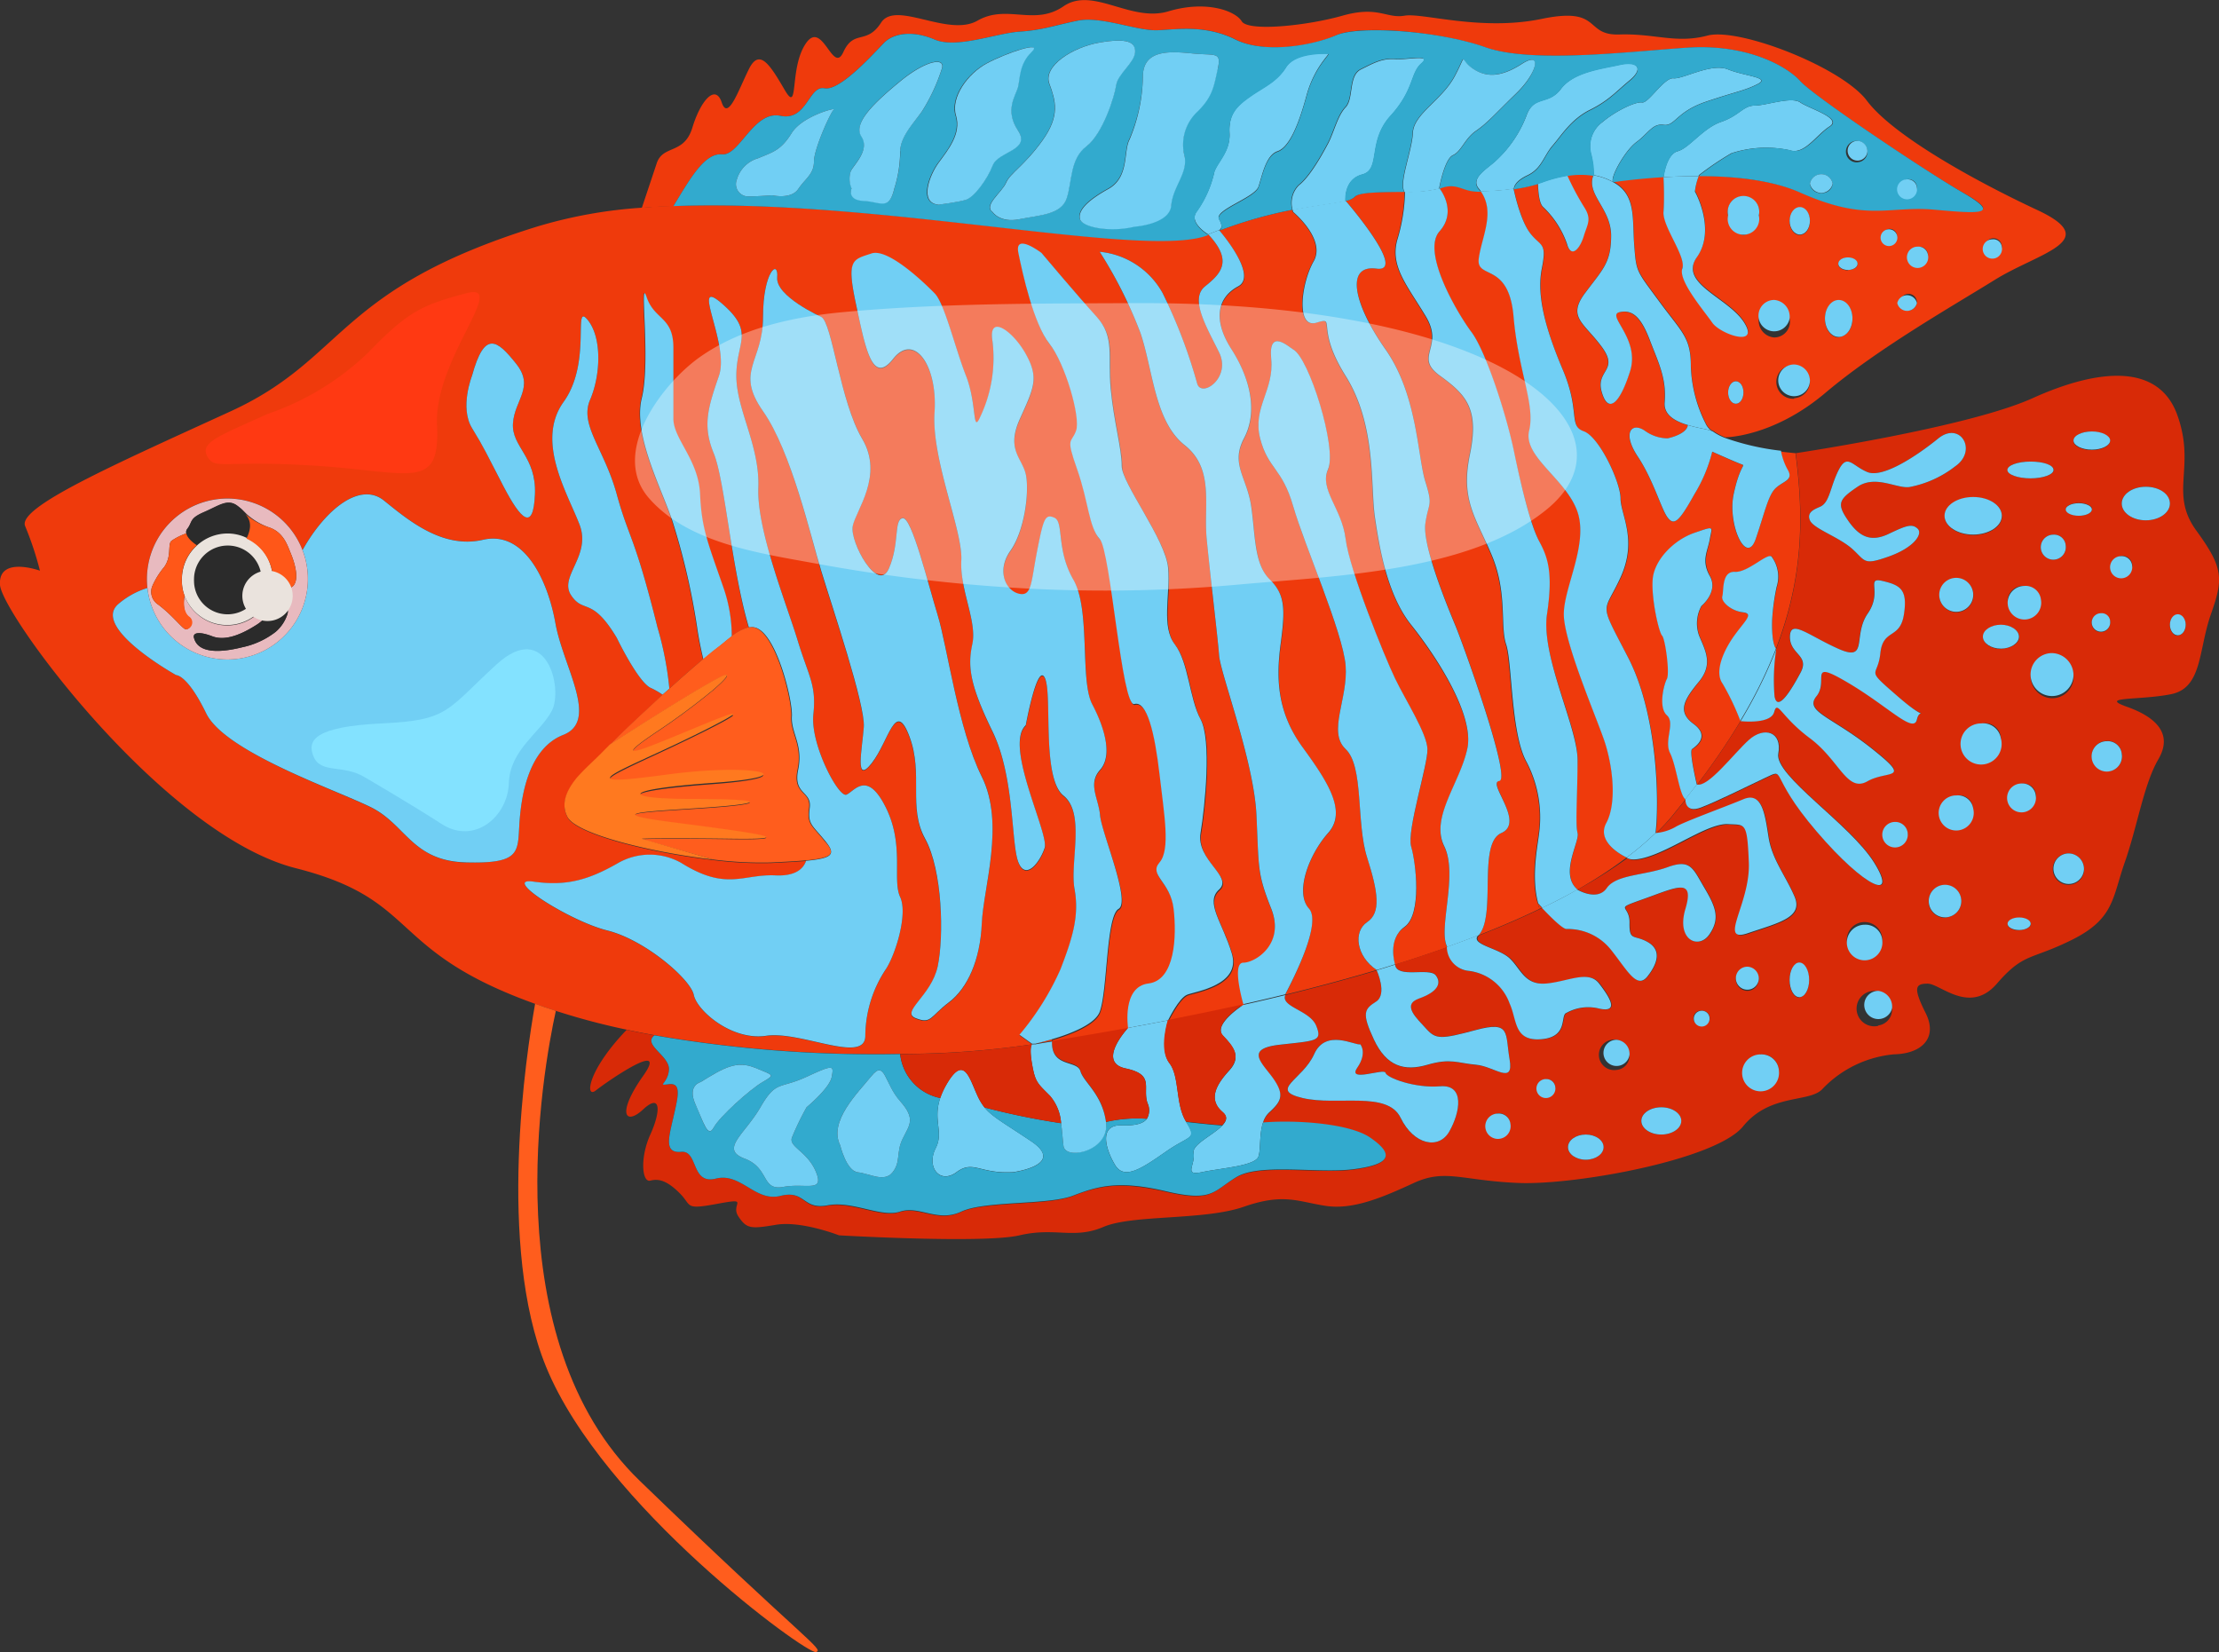 <svg xmlns="http://www.w3.org/2000/svg" viewBox="0 0 264.44 196.86"><rect x="0" y="0" width="264.44" height="196.86" fill="#333333" stroke="none"/><title>Asset 10</title><g id="Layer_2" data-name="Layer 2"><g id="Ñëîé_2" data-name="Ñëîé 2"><path d="M151.49,108.3c-1.69-4.23-1.46-4.79-1.76-11.17s-4.29-16.84-4.45-19-1.1-9.88-1.48-13.9.94-8.33-2.62-11.15-3.75-8.81-5.25-13.31A52.67,52.67,0,0,0,131.05,30a9.63,9.63,0,0,1,7.5,4.92,61.6,61.6,0,0,1,4.13,10.82c.56,1.69,4.07-.75,2.6-3.75s-3.54-6.37-1.67-7.87,3.38-3,.38-6.19c-7.24,3-39.08-4.32-63.74-3.39-1.28,0-2.53.11-3.77.21A55.94,55.94,0,0,0,64,27C40,34.45,41.25,42.7,27.51,49S2,60.45,3,62.7A38.35,38.35,0,0,1,4.76,68S-.24,66.2,0,69.7s19.5,29.74,35.24,33.75c14.91,3.77,10.78,9.8,28.52,16.16.77.28,1.6.56,2.47.84l.76.24c2.49.78,5.06,1.45,7.68,2,1.1.24,2.21.46,3.32.66a154.9,154.9,0,0,0,29.27,2.23A108,108,0,0,0,123,124.44l-1.5-1.07a32.4,32.4,0,0,0,4.88-7.79c1.5-3.87,2.25-6.45,1.68-9.59s1.32-9-1.31-11.11-1.31-12-2.21-14-2.29,5.61-2.29,5.61c-2.62,2.43,2.81,12.93,2.25,14.62s-2.25,3.93-3.13,1.7-.43-10.14-3.08-15.58-3-7.68-2.41-10.4-1.5-6.47-1.31-10-3.57-12-3.19-17.62-2.44-9.56-4.94-6.38-3.31-1.31-4.44-6.61-.37-5.2,1.87-5.95,7.51,4.74,7.51,4.74c1.18,1.14,2.44,6.51,3.75,9.84s.75,7,1.68,4.92a16.37,16.37,0,0,0,1.48-9c-.58-3.42,2.46-1.27,4,1.54s.94,3.94-.75,7.69.38,4.68.75,6.75-.19,6.56-1.87,8.94-.57,4.74,1,5.12,1.44-1.31,2.19-5.12.94-4.44,2.07-3.92.18,3.79,2.25,7.38.75,12,2.25,14.85,2.43,6.12.93,7.8-.18,3.38,0,5.44,3.75,10.31,2.25,11.17-1.31,9.83-2.25,12.27c-.57,1.5-3.52,2.63-5.68,3.26a1.48,1.48,0,0,0,0,.21c2.12-.36,5.26-.87,9.07-1.56,0,0-.75-4.91,2.43-5.29s3.38-5.62,3-8.89-3-4-1.68-5.53.56-5.64,0-10.51-1.5-8.81-3-8.37-2.82-18.25-4.13-19.67-1.31-4.4-2.7-8.33-.67-3-.11-4.58-1.31-8-3.19-10.37-3.18-8.3-3.69-10.8,2.76,0,2.76,0,4.31,5.12,6.54,7.57,1.33,4.68,1.7,8.62,1.32,7.12,1.31,9.18,5.26,8.81,5.53,12.17-.84,6.95.81,9.11,1.73,6.47,3.06,8.91.54,10.31,0,13.56,3.92,5.18,2.21,6.73.4,3.89,1.52,7.64-4.31,4.5-5.31,4.89-2.29,3.06-2.29,3.06c2.79-.55,5.81-1.17,9-1.88h0c-.07-.24-1.41-4.94,0-4.94S153.17,112.54,151.49,108.3ZM56.25,44.78c1.5-5.48,3-4.27,5.25-1.45s-.19,4.31-.37,7.12,2.81,3.94,2.62,8.45-1.69,3-3.75-.95-2.25-4.5-3.75-6.94S56.25,44.78,56.25,44.78Zm-.75,58c-6.37-.19-7.12-4.48-11.25-6.55S26.82,89.63,24.57,85,21,80.45,21,80.45,10.88,74.82,14.07,72a9.73,9.73,0,0,1,3.5-1.94,9.59,9.59,0,0,1,18.48-4.52c2.81-5,6.91-8.15,9.7-5.91s6.94,5.81,11.81,4.68,7.69,4.69,8.63,9.94,5.25,11.62.93,13.31-5.06,7.69-5.24,10.87S61.88,102.94,55.5,102.76Zm50.06,12.74a14.51,14.51,0,0,0-2.44,7.92c0,3.43-7.69-.61-11.81,0s-8.25-3-8.63-4.87-5.81-6.56-10.31-7.68-12.74-6.38-8.81-5.82,6.56-.18,10.13-2.23a7.63,7.63,0,0,1,7.49,0c5.44,3.4,7.32,1.3,11.25,1.49,1.92.09,3.21-.49,3.63-1.74-1.07.09-2.45.17-4.2.25a45.63,45.63,0,0,1-6.84-.35h0c-7.46-.86-16.37-3.06-17.39-5.1-.84-1.68,0-3.28,1.16-4.69,1-1.13,2.17-2.14,3-3l.89-.9,0,0c2-2.06,4.16-4,6.3-6A9.77,9.77,0,0,0,77.62,82c-1.51-.57-4.12-6-4.12-6-3-5-3.94-2.82-5.44-5.07s2.44-4.68,1-8.43-5.26-9.94-1.89-14.62S68.25,36,70,38.08s1.61,6.56.32,9.56S72,53.45,73.5,58.9s2.06,4.67,4.87,15.92a38.54,38.54,0,0,1,1.4,7.25c1.32-1.2,2.67-2.38,4-3.51-.33-1.37-.6-2.77-.76-3.93a82.92,82.92,0,0,0-2.81-12.18c-1.13-3.75-4.88-10.5-3.77-15s-.36-14.81.58-12.05,3.19,2.3,3.19,6.05v8.44c0,2.43,3,4.87,3.18,9s.94,5.8,2.82,11.23a17.75,17.75,0,0,1,1,5.71,5.9,5.9,0,0,1,2-1.08C87.14,67.64,86.4,57.29,85.05,54s-.68-5.43.63-9.23-3.56-12,.38-8.58,1.69,4.5,1.69,8.58,2.81,8.29,2.62,13.36S93.75,72,95.06,76.32s2.25,5.25,1.87,8.81,3,9.94,3.94,9.56,2.44-3,4.69,1.52.75,8.61,1.71,10.67S106.68,113.82,105.56,115.5Zm-2.82-63.27c2.63,4.4-.75,8.53-1.12,10.41s3,8.06,4.31,5.06.56-5.81,1.64-6,3.05,7.91,4.17,11.53,2.44,13.63,5.25,19.25.19,13.31,0,17.63-1.69,7.68-3.93,9.37-2.07,2.62-3.94,1.88,1.87-2.63,2.62-6.19.57-11.44-1.5-15.19-.18-7.68-1.87-12.18-2.44.56-4.5,3.18-1.13-1.68-.94-4.31-3.75-14.25-5.06-18.56S94.31,53.82,90.93,49s0-5.81,0-11.24,1.88-6.94,1.69-4.69,5.25,4.69,5.25,4.69C99.16,38.36,100.12,47.83,102.74,52.23Z" style="fill:#ef3a0c"/><path d="M28.88,60.78a3.54,3.54,0,0,0,.34.34A2.73,2.73,0,0,0,28.88,60.78Z" style="fill:#ef3a0c"/><path d="M125.37,123.83a1.48,1.48,0,0,0,0,.21c-.82.12-1.48.24-2,.33C123.79,124.26,124.52,124.09,125.37,123.83Z" style="fill:#ef3a0c"/><path d="M183.75,108.17l-.28.13a5.75,5.75,0,0,1-.21-.67Z" style="fill:#ef3a0c"/><path d="M211.64,77.29c-.58-.82-.45-3.47-.45-3.47a25.94,25.94,0,0,1,.57-3.87,4,4,0,0,0-.57-3.56c-.37-.66-2.8,1.87-4.4,1.77s-1.31,2.25-1.5,2.91,1.13,1.76,2.44,1.91.28,1-1,2.76-2.37,4.33-1.41,5.74a29.45,29.45,0,0,1,2.11,4.42,82.43,82.43,0,0,1-5.18,7.59s-1-4-.57-4.23,2.25-1.5.18-3-1-3,.66-5.06.75-3.66,0-5.46a4.32,4.32,0,0,1,.28-3.54s2-1.69,1-3.56-.25-2.93,0-4.42.62-1.58-1.81-.74-4.78,3.25-5,5.56.75,6.32,1.12,6.7,1,4.52.57,5.17-1,3.38,0,4.32-.37,3,.38,4.5,1.13,5.08,1.83,5.5c-.52.64-1.06,1.3-1.62,2a25,25,0,0,1-1.94,2.07c.43-3.49.32-13.94-3.27-20.88s-3-5.06-.91-9.56,0-7.5,0-9.41-2.5-7.33-4.38-8-.37-2.33-2.5-7.33-3.12-8.88-2.5-12.07-.12-2.56-1.37-4.18-2-5.34-2-5.34a18.87,18.87,0,0,0,2.87-.62c0,.11,0,2.29.62,2.8A11.17,11.17,0,0,1,186.68,29c.55,1.87,1.61.61,2-.85s1-2,0-3.5a31.86,31.86,0,0,1-2-3.76,9.49,9.49,0,0,1,3.19,0c-.87,2.31,2.11,3.95,2.11,7.2s-1,4-3.13,6.86-.12,3.51,2,6.38-.75,2.76,0,5.38,2.12,1.5,3.37-2.43-2.87-6.7-1.25-7.07,2.62.75,3.63,3.37,2,4.5,1.75,7.38c-.13,1.52,1.31,2.27,2.78,2.7-.13,1.13-2.41,1.58-2.41,1.58a4.68,4.68,0,0,1-2.73-.92c-1.58-1.05-2.71.27-.83,3.08s2.81,6.3,3.56,7.27,1.31.63,3.19-2.76a17.87,17.87,0,0,0,2.13-5.08s2.93,1.32,3.49,1.5-.19,0-.94,3.58,1.5,8.59,2.63,5.32,1.5-5.29,2.44-6.11,2.06-.91,1.4-2a7.37,7.37,0,0,1-.83-2.31c1,.13,1.74.19,1.74.19C214.88,61,215.06,68.42,211.64,77.29Z" style="fill:#ef3a0c"/><path d="M211.67,58.11c-.94.82-1.32,2.84-2.44,6.11s-3.38-1.77-2.63-5.32,1.5-3.39.94-3.58-3.49-1.5-3.49-1.5a17.87,17.87,0,0,1-2.13,5.08c-1.88,3.39-2.44,3.74-3.19,2.76s-1.69-4.46-3.56-7.27-.75-4.13.83-3.08a4.68,4.68,0,0,0,2.73.92s2.28-.45,2.41-1.58c1.23.37,2.48.52,2.84.71l.07,0a6.56,6.56,0,0,0,1.52.82,30.17,30.17,0,0,0,6.67,1.53,7.37,7.37,0,0,0,.83,2.31C213.73,57.2,212.6,57.29,211.67,58.11Z" style="fill:#71cff4"/><path d="M174.86,89.26c-.88,4.12-4.44,8.25-2.75,11.62s-.78,9.85.36,12c-2.05.73-4.13,1.42-6.22,2.07,0,0-1-3,1.13-4.46s1.35-7.68.79-9.56,2-9.75,1.94-11.62-2.59-5.78-3.86-8.42-5.46-13-5.89-16.62-3.17-5.9-2.09-8.33S156,42.68,154.11,41.64c-.49-.27-3-2.63-2.62,1.12s-2.25,5.81-1.32,9.47,2.63,3.52,3.94,8.09,5.93,15.06,6.25,19-2.19,7.87,0,9.94,1.25,8.79,2.56,12.92,1.69,6.57,0,7.7-1.3,4.08,1.14,5.7c-3.66,1.09-7.32,2.06-10.89,2.94.16-.38,4.5-8.27,2.82-10.22s0-6.48,2.28-9,0-6.07-3-10.19-3.19-8.06-2.63-12.28.56-5.91-1.31-7.75-1.69-5.28-2.2-8.72-2.49-5-.85-8.09.8-7-1.49-10.59-1.65-6.19.79-7.5-2.27-6.7-2.27-6.7l0,0A53.56,53.56,0,0,1,154,25h0a2,2,0,0,0,.06.26s3.94,3.27,2.44,5.89-2.13,8.06.34,7.31-.22.47,3.47,6.33,2.94,13.1,3.5,16.88,1.5,9.22,4.31,12.79S175.74,85.13,174.86,89.26Z" style="fill:#ef3a0c"/><path d="M183.26,107.63a5.75,5.75,0,0,0,.21.67c-2.31,1.11-4.75,2.16-7.26,3.14,2.16-2.37-.16-10.93,2.71-12.18s-1.75-6.07-.25-6.25-4.31-16.31-5.25-18.56-3.94-9.56-3.56-12.11.94-2,0-5-.94-10.31-4.75-15.75S160.3,31.52,164.05,32s-3.69-8.09-3.69-8.09a2.1,2.1,0,0,0,1.12-.47c.45-.59,3.3-.57,5.9-.6a21.23,21.23,0,0,1-.9,5.67c-.93,3.18,1.13,5.45,3.38,9.19s-1.5,4.78,1.69,7.07,4.68,4,3.56,9.42.75,7.5,2.62,12,1,8.44,1.7,10.59.55,10.59,2.43,14a14.28,14.28,0,0,1,1.5,8.5c-.17,1.51-1,5.22-.11,8.36Z" style="fill:#ef3a0c"/><path d="M193.85,102.18A54.46,54.46,0,0,1,188,106c-2.16-1.84.28-5.67,0-6.73s-.09-4.75,0-8.69-4.4-12.37-3.66-17.38,0-6.8-.93-8.68-2.06-6.19-3-10.69-3.39-12-5.07-14.24-6-9.56-3.81-12,0-5.12,0-5.12c1.74-.75,2.49,0,3.75.24a6,6,0,0,0,1.2.09h0c1.79,2.47.15,5.46-.21,8s3.57.37,4.14,6.94,2.61,10.49,1.86,13.6,4.31,5.7,5.72,9.57-1.59,9.07-1.59,12.31,3.75,11.94,4.78,14.94,1.59,7.5.28,9.94S193.85,102.18,193.85,102.18Z" style="fill:#ef3a0c"/><path d="M261.72,63.2c-3.25-4.5,0-7.5-2.25-13.75s-9.5-5.5-17.25-2S214,54,214,54c.9,7.06,1.08,14.47-2.34,23.34v0a24.18,24.18,0,0,0-.21,5.61c.34,2,2-.73,3.11-2.81s-1.31-2.16-1.27-4.29,2.21-.12,5.8,1.47,1.65-1.59,3.47-4.21-.32-4.38,1.78-3.88,3,1,2.53,4-2.5,1.63-2.81,4.63-1.94,1.63,2.06,5.1c2.12,1.85,2.77,2,2.84,2s-.33,0-.5.73c-.4,1.74-3.34-1.5-8.22-4.38s-2.24-.25-3.74,1.6,1.75,2.4,6.62,6.28,1.88,2.49-.56,3.87-3.32-2.5-6.85-5.13-3.84-4.62-4.26-3.12-4,1.08-4,1.08a82.43,82.43,0,0,1-5.18,7.59c1.35.41,4.39-3.67,6.2-5.3s4-1,3.51,1.63,8.56,8.38,11.43,13-1,3.17-6.87-3.7-3.5-7.62-6.13-6.38-5.62,2.75-7.62,3.52-1.88-1-1.88-1c-.52.64-1.06,1.3-1.62,2a25,25,0,0,1-1.94,2.07,5.65,5.65,0,0,0,2.32-.69c1-.63,5.87-2.38,8.16-3.34s2.58,2,3,4.59,2,4.5,3.08,7-1.83,3.12-5.5,4.37.3-3.5.1-8.42-.43-4.45-2.47-4.57-5.46,2.25-8.48,3.49-3.61.49-3.61.49A54.46,54.46,0,0,1,188,106s2.4,1.45,3.53-.18,4.5-1.49,7.25-2.49,3,.13,4.37,2.44,1.88,3.68.63,5.55-4,.76-2.88-3-1-2.61-4.87-1.23-1.75.62-1.79,2.87.54,1.38,2.16,2.3,1.26,2.45,0,4.07-2.37-.62-4.35-3.12a6.57,6.57,0,0,0-5.32-2.5c-.5,0-2.1-1.64-2.93-2.52l-.28.13c-2.31,1.11-4.75,2.16-7.26,3.14-1,1.12,2.4,1.5,3.74,2.75s1.78,3.25,4.4,3,5-1.63,6.26,0,2.37,3.5,0,3a5.32,5.32,0,0,0-3.93.5c-.8.25.3,2.87-3,3.14s-2.87-2.27-3.78-4.26a5.93,5.93,0,0,0-4.84-3.88,2.89,2.89,0,0,1-2.64-2.86c-2.05.73-4.13,1.42-6.22,2.07.22,1.71,4.11.29,4.86,1.29s.12,2-2,2.75-.25,2.38.88,3.63,1.74,1.24,5.91.12,3.46.37,4,3.5-1.77.88-4,.68-3-.81-5.78,0-4.89.2-6.39-3-1.12-3.64.26-4.52.07-3.73.07-3.73c-3.66,1.09-7.32,2.06-10.89,2.94-.57,1.43,2.94,1.8,3.69,3.67s0,1.75-4.38,2.25-1.87,2.37-.62,4.25.75,2.62-.62,3.87a2.69,2.69,0,0,0-.72,1.19c3.91-.32,10.29.1,12.78,1.81,3,2.07,2.24,3.19-2,3.75s-11.16-.75-14,.94-2.81,3-8.43,1.69-8.06-.62-11.06.53-10.5.59-13.31,1.9-5-.75-7.29,0-5.65-1.31-8.65-.75S96,141.75,93,142.5s-4.69-2.81-7.69-2.06-2.06-3.38-4.13-3.19-1.49-1.69-.93-4.12,1-4.13-.53-3.94-.14,0,0-1.69-3.21-3-1.72-4.13c-1.11-.2-2.22-.42-3.32-.66-4.8,5-4.93,8.23-3.68,7.23s8.83-6.25,5.65-1.75-2.15,6,0,4,2.1.25.85,3-1,5.75,0,5.49,2,0,3.5,1.5.5,2,4.5,1.26,1.5,0,2.49,1.5,1.5,1.5,4.5,1,7.5,1.26,7.5,1.26,17.25,1,21.5,0,6.5.5,10-1,12-.75,16.75-2.41,6.49-.59,9.75-.1,6.75-1,10.5-2.73,5.74-.27,12.49,0,23.5-2.75,26.75-6.75,8-2.75,9.5-4.5a13.46,13.46,0,0,1,8.5-4.08c3.24-.07,5.25-1.92,3.75-4.92s-1.26-3.5.24-3.5,5,3.75,8.25,0,4-2.75,9-5.25,4.76-5,6.25-9.24,2.25-9.26,4-12.26-.25-5-3.75-6.24,1.5-.75,5.25-1.5,3.25-5.25,4.75-9.51S265,67.7,261.72,63.2Zm-89,71.6c-1.24,2.23-4.24,1.64-5.82-1.61s-7.55-1.38-11.67-2.35,0-2.15,1.37-5.23,4.87-1,5.5-1.17c0,0,.87,1-.37,2.8s3.25,0,3.37.59,3.5,1.86,6.5,1.61S174,132.56,172.73,134.8Zm5.74.39a1.27,1.27,0,1,1,1.48-1.25A1.39,1.39,0,0,1,178.47,135.19Zm5.76-4.6a1,1,0,1,1,1.12-1A1.07,1.07,0,0,1,184.23,130.59Zm4.75,7.6c-1.17,0-2.12-.68-2.12-1.5s.95-1.5,2.12-1.5,2.12.67,2.12,1.5S190.15,138.19,189,138.19Zm3.67-10.7a1.82,1.82,0,1,1,1.54-1.8A1.68,1.68,0,0,1,192.65,127.49Zm5.33,7.7c-1.31,0-2.38-.73-2.38-1.63s1.07-1.62,2.38-1.62,2.38.73,2.38,1.62S199.29,135.19,198,135.19Zm4.81-13a.88.88,0,1,1,0-1.75.88.88,0,1,1,0,1.75Zm4.07-5.56a1.37,1.37,0,1,1,1.37,1.44A1.4,1.4,0,0,1,206.86,116.63Zm2.93,13a2,2,0,1,1,2.19-1.94A2.08,2.08,0,0,1,209.79,129.58Zm4.64-10.76c-.64,0-1.16-.92-1.16-2.06s.52-2.07,1.16-2.07,1.17.93,1.17,2.07S215.08,118.82,214.43,118.82Zm5.67-6.69a2.12,2.12,0,1,1,2.11,1.93A2,2,0,0,1,220.1,112.13Zm3.74,10.06a2.11,2.11,0,1,1,1.64-2.06A1.88,1.88,0,0,1,223.84,122.19Zm2-21.37a1.44,1.44,0,1,1,1.51-1.44A1.48,1.48,0,0,1,225.84,100.82Zm23.45-49.41c1.21,0,2.18.49,2.18,1.08s-1,1.09-2.18,1.09-2.19-.49-2.19-1.09S248.08,51.41,249.29,51.41Zm2.18,22.66a1.1,1.1,0,1,1-1.09-1A1,1,0,0,1,251.47,74.07ZM246.17,65a1.49,1.49,0,1,1-1.47-1.29A1.38,1.38,0,0,1,246.17,65ZM242,55c1.51,0,2.74.45,2.74,1s-1.23,1-2.74,1-2.76-.45-2.76-1S240.45,55,242,55Zm-.75,14.87a1.67,1.67,0,1,1-2,1.63A1.84,1.84,0,0,1,241.23,69.82Zm-2.67-8.36c0,1.24-1.53,2.24-3.41,2.24s-3.42-1-3.42-2.24,1.53-2.24,3.42-2.24S238.56,60.22,238.56,61.46Zm-3.41,9.42a2,2,0,1,1-4.05,0,2,2,0,1,1,4.05,0ZM227.73,58c-1.5.39-4.13-1.51-6.36,0s-2.52,2-1.15,4,2.75,2.62,4.85,1.62,2.78-1.25,3.45-.63-.42,2.26-3.45,3.33-2.72.55-4.31-.89S216.11,63,215.69,62s.6-1.34,1.24-1.63c1.13-.52,1.17-2.37,2.19-4.37s1.6-.5,3.42.25,5.81-1.87,8.44-4,4.74,1.47,2,3.34A12.72,12.72,0,0,1,227.73,58Zm4.06,51.36a1.95,1.95,0,1,1,1.94-1.95A1.94,1.94,0,0,1,231.79,109.32Zm1.33-11.38a1.63,1.63,0,1,1,2-1.58A1.83,1.83,0,0,1,233.12,97.94Zm3-8.12A1.87,1.87,0,1,1,238.45,88,2.14,2.14,0,0,1,236.09,89.82Zm2.36-12.53c-1.19,0-2.15-.64-2.15-1.43s1-1.42,2.15-1.42,2.15.64,2.15,1.42S239.64,77.29,238.45,77.29Zm2.15,33.53c-.76,0-1.38-.34-1.38-.75s.62-.75,1.38-.75,1.38.33,1.38.75S241.36,110.82,240.6,110.82Zm.31-14.61a1.45,1.45,0,1,1,1.69-1.43A1.59,1.59,0,0,1,240.91,96.21ZM242,80.51a2.56,2.56,0,1,1,2.55,2.69A2.62,2.62,0,0,1,242,80.51Zm4.56,24.92a1.87,1.87,0,1,1,1.81-1.87A1.85,1.85,0,0,1,246.54,105.43Zm1.19-44c-.86,0-1.56-.34-1.56-.75s.7-.75,1.56-.75,1.56.34,1.56.75S248.59,61.46,247.73,61.46Zm5.12,28.36a1.81,1.81,0,1,1-1.78-1.5A1.67,1.67,0,0,1,252.85,89.82Zm-.07-21.24a1.16,1.16,0,1,1,1.31-1.15A1.24,1.24,0,0,1,252.78,68.58ZM255.72,62c-1.59,0-2.87-.89-2.87-2s1.28-2,2.87-2,2.87.9,2.87,2S257.31,62,255.72,62Zm3.81,13.75c-.52,0-.94-.56-.94-1.26s.42-1.25.94-1.25.94.56.94,1.25S260.05,75.7,259.53,75.7Z" style="fill:#d82a07"/><path d="M242.73,25c-8-3.75-17.25-9-20.25-13s-15.25-8.75-19-7.76-6.25-.27-10.5-.13-2-3.36-9.25-1.86-14.19-.75-16.35-.38-3.14-1.21-7.4,0-11.24,1.92-12,.67S143.74,0,139.24,1.35s-9-3-12.5-.6S120,.45,116.49,2.46,106.74,0,105,2.7s-3.24.75-4.5,3.51-2.49-4-4.49-1-.75,8.5-2.5,5.5-3-5-4.25-2.5-2.5,6.25-3.25,4-2.51-.25-3.5,3-3.5,2-4.25,4.25l-1.77,5.31c1.24-.1,2.49-.17,3.77-.21,2.06-3.4,3.75-6.36,5.81-6.17S89.81,13.14,93,13.8s3.37-3.66,5.24-3.28,6-4.31,7.13-5.44,3.37-1.5,6-.37,7.31-.75,10.12-.94,4.13-.75,6.94-1.31S135.49,3.71,138,3.6s5.75-.64,9.25,1.11,9.25.75,12-.51S171.49,3.71,177,5.64s16.75.57,24,.06,12,2.25,13.56,4S229.48,20.45,234,23s2,2.43-3.51,1.92-8,1.5-15.93-2c-3.4-1.5-8-1.94-12.1-2a7.33,7.33,0,0,0-.46,1.85c.12.14,2.5,4.61.25,7.79s3.75,4.82,5.63,7.82-2.88,1.37-3.81,0-4.07-5-3.57-6.44-2.37-5-2.24-6.76,0-4.14,0-4.14c-3.51.21-6,.6-6,.6,2.75,1.5,2.25,4.24,2.5,7.5s.25,3,3,6.74,3.75,4.25,3.75,7.75a16.22,16.22,0,0,0,1.75,6.75,2.18,2.18,0,0,0,.75.91l.07,0a6.56,6.56,0,0,0,1.52.82s5.66,0,11.91-5.28,15-10.25,20.24-13.5S250.72,28.7,242.73,25ZM206.86,48.11c-.5,0-.92-.6-.92-1.34s.42-1.34.92-1.34.91.6.91,1.34S207.37,48.11,206.86,48.11ZM207.77,28a2.1,2.1,0,0,1-1.83-2.29,1.88,1.88,0,1,1,3.66,0A2.09,2.09,0,0,1,207.77,28Zm1.83,10a1.87,1.87,0,1,1,1.83,2.21A2,2,0,0,1,209.6,37.94Zm4.21,9.51a2,2,0,1,1,1.88-2A2,2,0,0,1,213.81,47.45Zm.68-19.5c-.68,0-1.22-.73-1.22-1.64s.54-1.64,1.22-1.64,1.2.73,1.2,1.64S215.15,28,214.49,28Zm4.63,12.2c-.91,0-1.64-1-1.64-2.21s.73-2.2,1.64-2.2,1.64,1,1.64,2.2S220,40.15,219.12,40.15Zm1.1-8c-.64,0-1.15-.33-1.15-.75s.51-.75,1.15-.75,1.15.34,1.15.75S220.85,32.17,220.22,32.17ZM225.07,29a.87.87,0,1,1,1-.85A1,1,0,0,1,225.07,29Zm2.2,8a1,1,0,1,1,1.17-.93A1.07,1.07,0,0,1,227.27,37Zm1.25-5.62a1,1,0,1,1,1.24-1A1.16,1.16,0,0,1,228.52,31.42Zm8.91-1a1,1,0,1,1,1.13-.94A1.05,1.05,0,0,1,237.43,30.39Z" style="fill:#ef3a0c"/><path d="M67.12,87.57c-4.31,1.69-5.06,7.69-5.24,10.87s0,4.5-6.38,4.32-7.12-4.48-11.25-6.55S26.82,89.63,24.57,85,21,80.45,21,80.45,10.88,74.82,14.07,72a9.73,9.73,0,0,1,3.5-1.94A9.59,9.59,0,0,0,36.69,69a9.48,9.48,0,0,0-.64-3.45c2.81-5,6.91-8.15,9.7-5.91s6.94,5.81,11.81,4.68,7.69,4.69,8.63,9.94S71.44,85.88,67.12,87.57Z" style="fill:#71cff4"/><path d="M105.56,115.5a14.51,14.51,0,0,0-2.44,7.92c0,3.43-7.69-.61-11.81,0s-8.25-3-8.63-4.87-5.81-6.56-10.31-7.68-12.74-6.38-8.81-5.82,6.56-.18,10.13-2.23a7.63,7.63,0,0,1,7.49,0c5.44,3.4,7.32,1.3,11.25,1.49,1.92.09,3.21-.49,3.63-1.74,3.26-.3,3.53-.81,2.31-2.33-1.62-2-2.13-2-1.87-4s-2-1.52-1.38-4.52-.87-4.37-.75-6.37-2.12-11.09-4.94-10.6l-.19,0C87.14,67.64,86.4,57.29,85.05,54s-.68-5.43.63-9.23-3.56-12,.38-8.58,1.69,4.5,1.69,8.58,2.81,8.29,2.62,13.36S93.75,72,95.06,76.32s2.25,5.25,1.87,8.81,3,9.94,3.94,9.56,2.44-3,4.69,1.52.75,8.61,1.71,10.67S106.68,113.82,105.56,115.5Z" style="fill:#71cff4"/><path d="M87.21,75.84c-.58.43-1.12.9-1.59,1.27s-1.21,1-1.8,1.45c-.33-1.37-.6-2.77-.76-3.93a82.92,82.92,0,0,0-2.81-12.18c-1.13-3.75-4.88-10.5-3.77-15s-.36-14.81.58-12.05,3.19,2.3,3.19,6.05v8.44c0,2.43,3,4.87,3.18,9s.94,5.8,2.82,11.23A17.75,17.75,0,0,1,87.21,75.84Z" style="fill:#71cff4"/><path d="M79.77,82.07l-.33.29-.47.42A9.77,9.77,0,0,0,77.62,82c-1.51-.57-4.12-6-4.12-6-3-5-3.94-2.82-5.44-5.07s2.44-4.68,1-8.43-5.26-9.94-1.89-14.62S68.25,36,70,38.08s1.61,6.56.32,9.56S72,53.45,73.5,58.9s2.06,4.67,4.87,15.92A38.54,38.54,0,0,1,79.77,82.07Z" style="fill:#71cff4"/><path d="M63.75,58.9c-.19,4.52-1.69,3-3.75-.95s-2.25-4.5-3.75-6.94,0-6.23,0-6.23c1.5-5.48,3-4.27,5.25-1.45s-.19,4.31-.37,7.12S63.94,54.39,63.75,58.9Z" style="fill:#71cff4"/><path d="M117,110.07c-.19,4.31-1.69,7.68-3.93,9.37s-2.07,2.62-3.94,1.88,1.87-2.63,2.62-6.19.57-11.44-1.5-15.19-.18-7.68-1.87-12.18-2.44.56-4.5,3.18-1.13-1.68-.94-4.31-3.75-14.25-5.06-18.56S94.31,53.82,90.93,49s0-5.81,0-11.24,1.88-6.94,1.69-4.69,5.25,4.69,5.25,4.69c1.29.65,2.25,10.12,4.87,14.52s-.75,8.53-1.12,10.41,3,8.06,4.31,5.06.56-5.81,1.64-6,3.05,7.91,4.17,11.53,2.44,13.63,5.25,19.25S117.18,105.75,117,110.07Z" style="fill:#71cff4"/><path d="M209.48,10c-1.56.81-2.7.93-6.22,2.13s-3.66,2.93-5,2.74-1.81,1-3.25,2.06-3.25,4.44-2.75,4.76a7.66,7.66,0,0,0-2.36-.83,10.22,10.22,0,0,0-.33-2.62A3.58,3.58,0,0,1,191,14.52c1.56-1.32,3.94-2.44,4.69-2.31s2.63-3,3.75-2.88,4.5-1.87,6.49-1.06S211,9.21,209.48,10Z" style="fill:#71cff4"/><path d="M204,51.36c-.36-.19-1.61-.34-2.84-.71-1.47-.43-2.91-1.18-2.78-2.7.24-2.88-.75-4.75-1.75-7.38s-2-3.75-3.63-3.37,2.5,3.14,1.25,7.07-2.62,5.06-3.37,2.43,2.12-2.5,0-5.38-4.13-3.52-2-6.38S192,31.33,192,28.08s-3-4.89-2.11-7.2a7.66,7.66,0,0,1,2.36.83c2.75,1.5,2.25,4.24,2.5,7.5s.25,3,3,6.74,3.75,4.25,3.75,7.75a16.22,16.22,0,0,0,1.75,6.75A2.18,2.18,0,0,0,204,51.36Z" style="fill:#71cff4"/><path d="M194.19,9.58c-1.66,1.37-2.46,2.38-4.71,3.5s-3.37,3-4.45,4.25-1.3,2.75-3,3.55-1.62,1.61-1.62,1.61a25.91,25.91,0,0,1-3.93.3h0a3,3,0,0,0-.23-.3c-1.06-1.23.86-2.32,1.9-3.25a14.19,14.19,0,0,0,3.75-5.44c.88-2.53,2.62-1.22,4.12-3.22s4.75-2.37,7-2.87S195.86,8.21,194.19,9.58Z" style="fill:#71cff4"/><path d="M197.29,99.26a35.88,35.88,0,0,1-3.44,2.92s-3.74-1.67-2.43-4.11.76-6.94-.28-9.94-4.78-11.7-4.78-14.94,3-8.44,1.59-12.31-6.47-6.48-5.72-9.57-1.29-7-1.86-13.6-4.51-4.32-4.14-6.94,2-5.51.21-8a25.91,25.91,0,0,0,3.93-.3s.74,3.72,2,5.34,2,1,1.37,4.18.38,7.06,2.5,12.07.63,6.66,2.5,7.33,4.38,6.09,4.38,8,2.06,4.91,0,9.41-2.67,2.63.91,9.56S197.72,95.77,197.29,99.26Z" style="fill:#71cff4"/><path d="M208.31,111.19c-3.66,1.25.3-3.5.1-8.42s-.43-4.45-2.47-4.57-5.46,2.25-8.48,3.49-3.61.49-3.61.49a35.88,35.88,0,0,0,3.44-2.92,5.65,5.65,0,0,0,2.32-.69c1-.63,5.87-2.38,8.16-3.34s2.58,2,3,4.59,2,4.5,3.08,7S212,109.94,208.31,111.19Z" style="fill:#71cff4"/><path d="M169.39,7.58c-1.32,1.16-.84,3.13-3.65,6.22s-1.13,6.41-3.38,7-2,3.17-2,3.17c-1.27.28-3.5.53-6.31,1.07h0a3,3,0,0,1,.73-2.95c1.31-1,2.79-3.65,3.5-5s1.11-3.28,2.09-4.31.31-3.75,1.81-4.5,2.54-1.34,4.08-1.23S170.7,6.42,169.39,7.58Z" style="fill:#71cff4"/><path d="M178.92,99.26c-2.87,1.25-.55,9.81-2.71,12.18-1.23.48-2.48.94-3.74,1.39-1.14-2.1,1.33-8.57-.36-12s1.87-7.5,2.75-11.62S171,78,168.17,74.45s-3.75-9-4.31-12.79.19-11-3.5-16.88-1-7.08-3.47-6.33-1.84-4.68-.34-7.31-2.44-5.89-2.44-5.89a2,2,0,0,1-.06-.26c2.81-.54,5-.79,6.31-1.07,0,0,7.44,8.59,3.69,8.09s-2.76,4.19,1.06,9.63,3.81,12.75,4.75,15.75.37,2.4,0,5,2.62,9.86,3.56,12.11,6.75,18.37,5.25,18.56S181.79,98,178.92,99.26Z" style="fill:#71cff4"/><path d="M190.61,120.19a5.32,5.32,0,0,0-3.93.5c-.8.25.3,2.87-3,3.14s-2.87-2.27-3.78-4.26a5.93,5.93,0,0,0-4.84-3.88,2.89,2.89,0,0,1-2.64-2.86c1.26-.45,2.51-.91,3.74-1.39-1,1.12,2.4,1.5,3.74,2.75s1.78,3.25,4.4,3,5-1.63,6.26,0S193,120.69,190.61,120.19Z" style="fill:#71cff4"/><path d="M168.17,100.88c.56,1.88,1.31,8.06-.79,9.56s-1.13,4.46-1.13,4.46c-.72.24-1.46.46-2.19.68-2.44-1.62-2.82-4.58-1.14-5.7s1.32-3.56,0-7.7-.37-10.86-2.56-12.92.31-6,0-9.94-4.94-14.43-6.25-19-3-4.43-3.94-8.09,1.69-5.72,1.32-9.47,2.13-1.39,2.62-1.12c1.9,1,5.25,11.81,4.16,14.25s1.65,4.68,2.09,8.33,4.63,14,5.89,16.62,3.8,6.54,3.86,8.42S167.61,99,168.17,100.88Z" style="fill:#71cff4"/><path d="M175.9,126.87c-2.21-.19-3-.81-5.78,0s-4.89.2-6.39-3-1.12-3.64.26-4.52.07-3.73.07-3.73c.73-.22,1.47-.44,2.19-.68.22,1.71,4.11.29,4.86,1.29s.12,2-2,2.75-.25,2.38.88,3.63,1.74,1.24,5.91.12,3.46.37,4,3.5S178.11,127.07,175.9,126.87Z" style="fill:#71cff4"/><path d="M155.7,11.37c-.93,3.46-2.06,6.18-3.46,6.65s-1.82,2.9-2.27,4.22-5.34,2.79-4.69,3.88c.53.9.18,1.22,0,1.3l0,0q-.65.24-1.29.51s-2.34-1.37-1.41-2.7a12.88,12.88,0,0,0,2.07-4.5c.18-1.23,2-2.55,1.87-4.88s.93-3.29,2.53-4.41,3.1-1.69,4.22-3.47,4.67-1.6,5-1.6S156.65,7.89,155.7,11.37Z" style="fill:#71cff4"/><path d="M158.27,99.26c-2.28,2.56-4,7.09-2.28,9s-2.66,9.84-2.82,10.22c-1.69.41-3.36.81-5,1.17-.07-.24-1.41-4.94,0-4.94s5-2.21,3.32-6.45-1.46-4.79-1.76-11.17-4.29-16.84-4.45-19-1.1-9.88-1.48-13.9.94-8.33-2.62-11.15-3.75-8.81-5.25-13.31A52.67,52.67,0,0,0,131.05,30a9.63,9.63,0,0,1,7.5,4.92,61.6,61.6,0,0,1,4.13,10.82c.56,1.69,4.07-.75,2.6-3.75s-3.54-6.37-1.67-7.87,3.38-3,.38-6.19q.64-.27,1.29-.51s4.71,5.39,2.27,6.7-3.07,3.94-.79,7.5,3.13,7.49,1.49,10.59.34,4.65.85,8.09.33,6.88,2.2,8.72,1.87,3.54,1.31,7.75-.37,8.16,2.63,12.28S160.56,96.71,158.27,99.26Z" style="fill:#71cff4"/><path d="M151.86,128.69c1.25,1.87.75,2.62-.62,3.87a2.69,2.69,0,0,0-.72,1.19c-.47,1.39-.26,3.22-.55,4.06-.39,1.13-4.48,1.38-6.73,1.86s-.75-.86-1-2.31c-.17-1,2.37-2.13,3.43-3.25.49-.53.67-1,.07-1.55-1.86-1.56-.75-3.37.75-5s.5-2.83-.75-4.15,2.43-3.67,2.43-3.67h0c1.64-.36,3.31-.76,5-1.17-.57,1.43,2.94,1.8,3.69,3.67s0,1.75-4.38,2.25S150.61,126.81,151.86,128.69Z" style="fill:#71cff4"/><path d="M133.3,108.3c-1.5.87-1.31,9.83-2.25,12.27-.57,1.5-3.52,2.63-5.68,3.26-.85.26-1.58.43-2,.54a.94.94,0,0,0-.2,0l-.18,0-1.5-1.07a32.4,32.4,0,0,0,4.88-7.79c1.5-3.87,2.25-6.45,1.68-9.59s1.32-9-1.31-11.11-1.31-12-2.21-14-2.29,5.61-2.29,5.61c-2.62,2.43,2.81,12.93,2.25,14.62s-2.25,3.93-3.13,1.7-.43-10.14-3.08-15.58-3-7.68-2.41-10.4-1.5-6.47-1.31-10-3.57-12-3.19-17.62-2.44-9.56-4.94-6.38-3.31-1.31-4.44-6.61-.37-5.2,1.87-5.95,7.51,4.74,7.51,4.74c1.18,1.14,2.44,6.51,3.75,9.84s.75,7,1.68,4.92a16.37,16.37,0,0,0,1.48-9c-.58-3.42,2.46-1.27,4,1.54s.94,3.94-.75,7.69.38,4.68.75,6.75-.19,6.56-1.87,8.94-.57,4.74,1,5.12,1.44-1.31,2.19-5.12.94-4.44,2.07-3.92.18,3.79,2.25,7.38.75,12,2.25,14.85,2.43,6.12.93,7.8-.18,3.38,0,5.44S134.8,107.44,133.3,108.3Z" style="fill:#71cff4"/><path d="M141.49,118.52c-1,.38-2.29,3.06-2.29,3.06q-2.52.49-4.77.9s-.75-4.91,2.43-5.29,3.38-5.62,3-8.89-3-4-1.68-5.53.56-5.64,0-10.51-1.5-8.81-3-8.37-2.82-18.25-4.13-19.67-1.31-4.4-2.7-8.33-.67-3-.11-4.58-1.31-8-3.19-10.37-3.18-8.3-3.69-10.8,2.76,0,2.76,0,4.31,5.12,6.54,7.57,1.33,4.68,1.7,8.62,1.32,7.12,1.31,9.18,5.26,8.81,5.53,12.17-.84,6.95.81,9.11,1.73,6.47,3.06,8.91.54,10.31,0,13.56,3.92,5.18,2.21,6.73.4,3.89,1.52,7.64S142.49,118.13,141.49,118.52Z" style="fill:#71cff4"/><path d="M139,137.19c-2.88,2-5,3.49-6.12,1.62s-2-4.81.8-4.72c1.6.06,2.58-.2,3-.78a2,2,0,0,0,.07-1.87c-.63-1.88.91-3.38-2.61-4.13s.3-4.83.3-4.83q2.25-.41,4.77-.9s-1.08,3.48.16,5.11.67,4.88,2,7S141.87,135.19,139,137.19Z" style="fill:#71cff4"/><path d="M202.48,81.2c-1.69,2.06-2.71,3.56-.66,5.06s.19,2.72-.18,3,.57,4.23.57,4.23c-.44.57-.89,1.15-1.36,1.74-.7-.42-1.08-4-1.83-5.5s.65-3.57-.38-4.5-.37-3.66,0-4.32-.19-4.78-.57-5.17-1.3-4.38-1.12-6.7,2.53-4.72,5-5.56,2.06-.75,1.81.74-1.06,2.54,0,4.42-1,3.56-1,3.56a4.32,4.32,0,0,0-.28,3.54C203.23,77.54,204.17,79.13,202.48,81.2Z" style="fill:#71cff4"/><path d="M216.48,99.07c-5.88-6.87-3.5-7.62-6.13-6.38s-5.62,2.75-7.62,3.52-1.88-1-1.88-1c.47-.59.92-1.17,1.36-1.74,1.35.41,4.39-3.67,6.2-5.3s4-1,3.51,1.63,8.56,8.38,11.43,13S222.35,105.94,216.48,99.07Z" style="fill:#71cff4"/><path d="M211.19,73.82s-.13,2.65.45,3.47v0a55.83,55.83,0,0,1-4.25,8.59,29.45,29.45,0,0,0-2.11-4.42c-1-1.41.11-3.94,1.41-5.74s2.35-2.61,1-2.76-2.63-1.25-2.44-1.91-.1-3,1.5-2.91,4-2.43,4.4-1.77a4,4,0,0,1,.57,3.56A25.94,25.94,0,0,0,211.19,73.82Z" style="fill:#71cff4"/><path d="M228.94,85s-.33,0-.5.73c-.4,1.74-3.34-1.5-8.22-4.38s-2.24-.25-3.74,1.6,1.75,2.4,6.62,6.28,1.88,2.49-.56,3.87-3.32-2.5-6.85-5.13-3.84-4.62-4.26-3.12-4,1.08-4,1.08a55.83,55.83,0,0,0,4.25-8.59,24.18,24.18,0,0,0-.21,5.61c.34,2,2-.73,3.11-2.81s-1.31-2.16-1.27-4.29,2.21-.12,5.8,1.47,1.65-1.59,3.47-4.21-.32-4.38,1.78-3.88,3,1,2.53,4-2.5,1.63-2.81,4.63-1.94,1.63,2.06,5.1C228.22,84.77,228.87,85,228.94,85Z" style="fill:#71cff4"/><path d="M218,15.08c-1.56,1-3,3.44-4.77,2.81a13.36,13.36,0,0,0-6.91.37,35.1,35.1,0,0,0-3.88,2.62l0,.11c-1.49,0-2.91.05-4.2.12,0,0,.3-2.72,1.68-3.09s3-2.75,5.18-3.5,2.63-1.94,4-1.94,4.37-1.12,5.44-.37S219.6,14.08,218,15.08Z" style="fill:#71cff4"/><path d="M204.05,38.45c-.94-1.37-4.07-5-3.57-6.44s-2.37-5-2.24-6.76,0-4.14,0-4.14c1.29-.07,2.71-.12,4.2-.12a7.33,7.33,0,0,0-.46,1.85c.12.14,2.5,4.61.25,7.79s3.75,4.82,5.63,7.82S205,39.82,204.05,38.45Z" style="fill:#71cff4"/><path d="M209.6,25.66a1.88,1.88,0,1,1-3.66,0,1.88,1.88,0,1,1,3.66,0Z" style="fill:#71cff4"/><path d="M213.27,37.94a1.87,1.87,0,1,1-1.84-2.2A2,2,0,0,1,213.27,37.94Z" style="fill:#71cff4"/><path d="M221.37,31.42c0,.42-.52.75-1.15.75s-1.15-.33-1.15-.75.51-.75,1.15-.75S221.37,31,221.37,31.42Z" style="fill:#71cff4"/><path d="M229.76,30.39a1.27,1.27,0,1,1-1.24-1A1.15,1.15,0,0,1,229.76,30.39Z" style="fill:#71cff4"/><path d="M238.56,29.45a1.15,1.15,0,1,1-1.13-.93A1,1,0,0,1,238.56,29.45Z" style="fill:#71cff4"/><path d="M215.69,26.31c0,.91-.54,1.64-1.2,1.64s-1.22-.73-1.22-1.64.54-1.64,1.22-1.64S215.69,25.4,215.69,26.31Z" style="fill:#71cff4"/><path d="M220.76,37.94c0,1.22-.73,2.21-1.64,2.21s-1.64-1-1.64-2.21.73-2.2,1.64-2.2S220.76,36.72,220.76,37.94Z" style="fill:#71cff4"/><path d="M228.44,36.11a1.2,1.2,0,0,1-2.34,0,1.2,1.2,0,0,1,2.34,0Z" style="fill:#71cff4"/><path d="M226.1,28.17a1,1,0,1,1-1-.85A1,1,0,0,1,226.1,28.17Z" style="fill:#71cff4"/><path d="M215.69,45.43a1.89,1.89,0,1,1-1.88-2A1.95,1.95,0,0,1,215.69,45.43Z" style="fill:#71cff4"/><path d="M207.77,46.77c0,.74-.4,1.34-.91,1.34s-.92-.6-.92-1.34.42-1.34.92-1.34S207.77,46,207.77,46.77Z" style="fill:#71cff4"/><path d="M188.73,28.17c-.44,1.46-1.5,2.72-2,.85a11.17,11.17,0,0,0-2.82-4.35c-.61-.51-.62-2.69-.62-2.8l.49-.16a16.1,16.1,0,0,1,3-.8,31.86,31.86,0,0,0,2,3.76C189.73,26.14,189.17,26.7,188.73,28.17Z" style="fill:#71cff4"/><path d="M120.74,139.67c-4,.23-4.75-1.48-6.75,0s-3.62-.61-2.49-2.85c1-1.92-.36-3.3.55-6a9,9,0,0,1,.69-1.52c2.13-3.75,2.75-.88,3.75,1.27a6.8,6.8,0,0,0,.82,1.37h0c.91,1.12,2.29,1.84,5.51,4C127.16,138.81,120.74,139.67,120.74,139.67Z" style="fill:#71cff4"/><path d="M163.3,135.56c-2.49-1.71-8.87-2.13-12.78-1.81-.47,1.39-.26,3.22-.55,4.06-.39,1.13-4.48,1.38-6.73,1.86s-.75-.86-1-2.31c-.17-1,2.37-2.13,3.43-3.25-1.28-.08-2.78-.25-4.34-.42,1.29,2.12.54,1.5-2.34,3.5s-5,3.49-6.12,1.62-2-4.81.8-4.72c1.6.06,2.58-.2,3-.78a16.47,16.47,0,0,0-4.87.38c.44,3.37-4.81,4.63-5.06,2.87-.1-.78-.15-1.75-.29-2.72a86.13,86.13,0,0,1-9.13-1.88c.91,1.12,2.29,1.84,5.51,4,4.33,2.87-2.09,3.73-2.09,3.73-4,.23-4.75-1.48-6.75,0s-3.62-.61-2.49-2.85c1-1.92-.36-3.3.55-6a6,6,0,0,1-4.78-5.24A154.9,154.9,0,0,1,78,123.37c-1.49,1.11,1.87,2.44,1.72,4.13s-1.53,1.88,0,1.69,1.09,1.5.53,3.94-1.13,4.31.93,4.12,1.13,3.94,4.13,3.19S90,143.25,93,142.5s2.62,1.69,5.62,1.12,6.37,1.5,8.65.75,4.47,1.32,7.29,0,10.31-.75,13.31-1.9,5.43-1.85,11.06-.53,5.62,0,8.43-1.69,9.75-.38,14-.94S166.3,137.63,163.3,135.56Zm-78.25-1.2c-.7,1.31-1.18-.54-2.18-2.79s.62-2.63.62-2.63c2.76-1.7,4.26-2.62,6.51-1.7s2.37.82.87,1.7S85.74,133.07,85.05,134.36Zm14.07-6.05c-.25,1.38-3,3.63-3,3.63a33.29,33.29,0,0,0-1.75,3.62c-.38,1.13,1.87,1.63,2.88,4.11s-1.25,1.27-3.9,1.76-1.61-2.24-4.61-3.37,0-2.87,1.88-6.12,2.25-2.13,5.5-3.63S99.37,126.94,99.12,128.31Zm8.45,7.38c-.8,1.62-.2,2.75-1.2,4s-2.75.14-4.13,0-2.12-3.23-2.12-3.23c-1.4-2.86,2.12-6.25,3.74-8.25s1.51.87,3.41,3S108.37,134.06,107.57,135.69Z" style="fill:#32aace"/><path d="M145.74,123.37c1.25,1.32,2.25,2.47.75,4.15s-2.61,3.48-.75,5c.6.51.42,1-.07,1.55-1.28-.08-2.78-.25-4.34-.42-1.3-2.12-.72-5.38-2-7s-.16-5.11-.16-5.11c2.79-.55,5.81-1.17,9-1.88C148.17,119.7,144.49,122,145.74,123.37Z" style="fill:#d82a07"/><path d="M136.67,133.31a16.47,16.47,0,0,0-4.87.38c-.43-3.38-2.68-4.75-3.06-6.13s-3.48-.38-3.38-3.52c2.12-.36,5.26-.87,9.07-1.56,0,0-3.81,4.08-.3,4.83s2,2.25,2.61,4.13A2,2,0,0,1,136.67,133.31Z" style="fill:#d82a07"/><path d="M126.74,136.56c-.1-.78-.15-1.75-.29-2.72a5.59,5.59,0,0,0-1.34-3.28c-1.5-1.5-1.74-1.62-2.12-3.75s0-2.37,0-2.37l.18,0a.94.94,0,0,1,.2,0c.51-.09,1.17-.21,2-.33-.1,3.14,3,2.18,3.38,3.52s2.63,2.75,3.06,6.13S127,138.32,126.74,136.56Z" style="fill:#71cff4"/><path d="M126.45,133.84a86.13,86.13,0,0,1-9.13-1.88h0a6.8,6.8,0,0,1-.82-1.37c-1-2.15-1.62-5-3.75-1.27a9,9,0,0,0-.69,1.52,6,6,0,0,1-4.78-5.24A108,108,0,0,0,123,124.44s-.37.25,0,2.37.62,2.25,2.12,3.75A5.59,5.59,0,0,1,126.45,133.84Z" style="fill:#d82a07"/><path d="M107.57,135.69c-.8,1.62-.2,2.75-1.2,4s-2.75.14-4.13,0-2.12-3.23-2.12-3.23c-1.4-2.86,2.12-6.25,3.74-8.25s1.51.87,3.41,3S108.37,134.06,107.57,135.69Z" style="fill:#71cff4"/><path d="M94.37,135.56c-.38,1.13,1.87,1.63,2.88,4.11s-1.25,1.27-3.9,1.76-1.61-2.24-4.61-3.37,0-2.87,1.88-6.12,2.25-2.13,5.5-3.63,3.25-1.37,3,0-3,3.63-3,3.63A33.29,33.29,0,0,0,94.37,135.56Z" style="fill:#71cff4"/><path d="M90.87,128.94c-1.5.87-5.13,4.13-5.82,5.42s-1.18-.54-2.18-2.79.62-2.63.62-2.63c2.76-1.7,4.26-2.62,6.51-1.7S92.37,128.06,90.87,128.94Z" style="fill:#71cff4"/><path d="M172.73,134.8c-1.24,2.23-4.24,1.64-5.82-1.61s-7.55-1.38-11.67-2.35,0-2.15,1.37-5.23,4.87-1,5.5-1.17c0,0,.87,1-.37,2.8s3.25,0,3.37.59,3.5,1.86,6.5,1.61S174,132.56,172.73,134.8Z" style="fill:#71cff4"/><path d="M234,23c-4.5-2.58-17.88-11.57-19.44-13.32s-6.31-4.5-13.56-4-18.5,1.89-24-.06S162,3,159.23,4.2s-8.49,2.25-12,.51S140.49,3.48,138,3.6s-6.75-1.71-9.56-1.14-4.13,1.12-6.94,1.31-7.5,2.06-10.12.94-4.88-.75-6,.37-5.25,5.81-7.13,5.44S96.18,14.46,93,13.8s-4.88,4.78-6.94,4.59-3.75,2.77-5.81,6.17C104.91,23.63,136.75,31,144,28c0,0-2.34-1.37-1.41-2.7a12.88,12.88,0,0,0,2.07-4.5c.18-1.23,2-2.55,1.87-4.88s.93-3.29,2.53-4.41,3.1-1.69,4.22-3.47,4.67-1.6,5-1.6-1.62,1.5-2.57,5-2.06,6.18-3.46,6.65-1.82,2.9-2.27,4.22-5.34,2.79-4.69,3.88c.53.9.18,1.22,0,1.3A53.56,53.56,0,0,1,154,25a3,3,0,0,1,.73-2.95c1.31-1,2.79-3.65,3.5-5s1.11-3.28,2.09-4.31.31-3.75,1.81-4.5,2.54-1.34,4.08-1.23,4.45-.62,3.14.54-.84,3.13-3.65,6.22-1.13,6.41-3.38,7-2,3.17-2,3.17a2.1,2.1,0,0,0,1.12-.47c.45-.59,3.3-.57,5.9-.6h0c-.69-1.17.89-4.82,1-7.07s3.46-3.85,5-6.75.48-2.06,2.07-.94,3.38,1.13,5.91-.5,1.87,1.16-.66,3.59-3.37,3.47-4.74,4.41-1.73,2.44-2.76,2.91-1.65,4-1.65,4c1.74-.75,2.49,0,3.75.24a6,6,0,0,0,1.2.09,3,3,0,0,0-.23-.3c-1.06-1.23.86-2.32,1.9-3.25a14.19,14.19,0,0,0,3.75-5.44c.88-2.53,2.62-1.22,4.12-3.22s4.75-2.37,7-2.87,2.88.5,1.21,1.87-2.46,2.38-4.71,3.5-3.37,3-4.45,4.25-1.3,2.75-3,3.55-1.62,1.61-1.62,1.61a18.87,18.87,0,0,0,2.87-.62l.49-.16a16.1,16.1,0,0,1,3-.8,9.49,9.49,0,0,1,3.19,0,10.22,10.22,0,0,0-.33-2.62A3.58,3.58,0,0,1,191,14.52c1.56-1.32,3.94-2.44,4.69-2.31s2.63-3,3.75-2.88,4.5-1.87,6.49-1.06,5.13.94,3.57,1.75-2.7.93-6.22,2.13-3.66,2.93-5,2.74-1.81,1-3.25,2.06-3.25,4.44-2.75,4.76c0,0,2.5-.39,6-.6,0,0,.3-2.72,1.68-3.09s3-2.75,5.18-3.5,2.63-1.94,4-1.94,4.37-1.12,5.44-.37,5.06,1.87,3.5,2.87-3,3.44-4.77,2.81a13.36,13.36,0,0,0-6.91.37,35.1,35.1,0,0,0-3.88,2.62l0,.11c4.12,0,8.7.46,12.1,2,7.94,3.5,10.44,1.5,15.93,2S238.47,25.61,234,23Zm-134.61-10C99,13.33,97,17.74,97,19.24s-1,2-1.87,3.28-3.1.75-3.1.75-2.35.18-3.1.12a1.47,1.47,0,0,1-1.12-2,3.71,3.71,0,0,1,2.53-2.53c1.79-.75,2.72-.94,4-3S99.74,12.77,99.37,13.05Zm7.9,5a14.81,14.81,0,0,1-.69,4.4c-.65,2.72-1.59,1.6-3.65,1.5s-1.45-1.5-1.45-1.5a2.87,2.87,0,0,1-.09-2.06c.43-.84,2.29-2.53,1.26-4.12s1.5-4,4.62-6.57,5.51-2.9,4.94-1.4a21.72,21.72,0,0,1-2.34,5C108.74,14.83,107.33,16.24,107.27,18ZM115,23.83c-1,.28-3.2.56-3.2.56-2.34-.19-1.12-3.47,0-5s2.73-3.46,2.07-5.62,1.4-5,3.68-6.22,6.82-2.78,5.32-1.34-1.32,3.15-1.59,4.18-1.6,2.72,0,5.12-2.35,2.48-3,4.16S116.05,23.54,115,23.83Zm6.46,2.29c-2.35.5-3.21-.87-3.21-.87-1.1-.78,1.15-2.36,1.62-3.48s2.15-2,4.31-5,1.59-4.76.84-6.82,2.73-4.32,6-4.88,4.31-.09,4.22,1.16-2.07,2.59-2.25,3.9-1.59,5.82-3.56,7.31-1.68,4.22-2.34,6.19S123.83,25.61,121.49,26.12Zm23.64-18c-.46,2.07-.58,3.29-2.36,5.07a5.41,5.41,0,0,0-1.59,5.43c.37,2-1.41,3.57-1.6,5.82s-4.4,2.53-4.4,2.53c-2.83.69-6.19.09-6.47-.9s.84-2.2,3.37-3.6,1.78-4.5,2.53-5.89A20,20,0,0,0,136.2,9c.1-3.1,3.2-2.9,5.91-2.63S145.58,6.12,145.13,8.17ZM217.05,23a1.26,1.26,0,0,1-1.36-1.12,1.38,1.38,0,0,1,2.71,0A1.25,1.25,0,0,1,217.05,23Zm4.32-3.66a1.28,1.28,0,1,1,1.17-1.28A1.23,1.23,0,0,1,221.37,19.33Zm5.9,4a1,1,0,1,1,1.17-1A1.09,1.09,0,0,1,227.27,23.36Z" style="fill:#32aace"/><path d="M228.44,22.37a1.19,1.19,0,1,1-1.17-1A1.09,1.09,0,0,1,228.44,22.37Z" style="fill:#71cff4"/><path d="M222.54,18.05a1.18,1.18,0,1,1-1.17-1.27A1.23,1.23,0,0,1,222.54,18.05Z" style="fill:#71cff4"/><path d="M218.4,21.87a1.38,1.38,0,0,1-2.71,0,1.38,1.38,0,0,1,2.71,0Z" style="fill:#71cff4"/><path d="M145.13,8.17c-.46,2.07-.58,3.29-2.36,5.07a5.41,5.41,0,0,0-1.59,5.43c.37,2-1.41,3.57-1.6,5.82s-4.4,2.53-4.4,2.53c-2.83.69-6.19.09-6.47-.9s.84-2.2,3.37-3.6,1.78-4.5,2.53-5.89A20,20,0,0,0,136.2,9c.1-3.1,3.2-2.9,5.91-2.63S145.58,6.12,145.13,8.17Z" style="fill:#71cff4"/><path d="M135.27,6.24c-.09,1.26-2.07,2.59-2.25,3.9s-1.59,5.82-3.56,7.31-1.68,4.22-2.34,6.19-3.29,2-5.63,2.48-3.21-.87-3.21-.87c-1.1-.78,1.15-2.36,1.62-3.48s2.15-2,4.31-5,1.59-4.76.84-6.82,2.73-4.32,6-4.88S135.36,5,135.27,6.24Z" style="fill:#71cff4"/><path d="M121.31,10.42c-.28,1-1.6,2.72,0,5.12s-2.35,2.48-3,4.16-2.23,3.84-3.25,4.13-3.2.56-3.2.56c-2.34-.19-1.12-3.47,0-5s2.73-3.46,2.07-5.62,1.4-5,3.68-6.22,6.82-2.78,5.32-1.34S121.58,9.39,121.31,10.42Z" style="fill:#71cff4"/><path d="M112.21,8.27a21.72,21.72,0,0,1-2.34,5c-1.13,1.59-2.54,3-2.6,4.78a14.81,14.81,0,0,1-.69,4.4c-.65,2.72-1.59,1.6-3.65,1.5s-1.45-1.5-1.45-1.5a2.87,2.87,0,0,1-.09-2.06c.43-.84,2.29-2.53,1.26-4.12s1.5-4,4.62-6.57S112.78,6.77,112.21,8.27Z" style="fill:#71cff4"/><path d="M99.37,13.05C99,13.33,97,17.74,97,19.24s-1,2-1.87,3.28-3.1.75-3.1.75-2.35.18-3.1.12a1.47,1.47,0,0,1-1.12-2,3.71,3.71,0,0,1,2.53-2.53c1.79-.75,2.72-.94,4-3S99.74,12.77,99.37,13.05Z" style="fill:#71cff4"/><path d="M180.64,11.17c-2.53,2.45-3.37,3.47-4.74,4.41s-1.73,2.44-2.76,2.91-1.65,4-1.65,4a15,15,0,0,1-4.11.39h0c-.69-1.17.89-4.82,1-7.07s3.46-3.85,5-6.75.48-2.06,2.07-.94,3.38,1.13,5.91-.5S183.17,8.74,180.64,11.17Z" style="fill:#71cff4"/><path d="M203.73,111.31c-1.25,1.88-4,.76-2.88-3s-1-2.61-4.87-1.23-1.75.62-1.79,2.87.54,1.38,2.16,2.3,1.26,2.45,0,4.07-2.37-.62-4.35-3.12a6.57,6.57,0,0,0-5.32-2.5c-.5,0-2.1-1.64-2.93-2.52q2.17-1,4.2-2.18s2.4,1.45,3.53-.18,4.5-1.49,7.25-2.49,3,.13,4.37,2.44S205,109.44,203.73,111.31Z" style="fill:#71cff4"/><path d="M188,106q-2,1.13-4.2,2.18l-.49-.54h0c-.86-3.14-.06-6.85.11-8.36a14.28,14.28,0,0,0-1.5-8.5c-1.88-3.38-1.69-11.81-2.43-14s.18-6.09-1.7-10.59-3.75-6.56-2.62-12-.38-7.12-3.56-9.42.56-3.33-1.69-7.07-4.31-6-3.38-9.19a21.23,21.23,0,0,0,.9-5.67,15,15,0,0,0,4.11-.39s2.18,2.68,0,5.12,2.12,9.75,3.81,12,4.14,9.75,5.07,14.24,2,8.82,3,10.69,1.68,3.67.93,8.68S188,86.63,188,90.57s-.28,7.64,0,8.69S185.79,104.15,188,106Z" style="fill:#71cff4"/><path d="M233,55.57A12.72,12.72,0,0,1,227.73,58c-1.5.39-4.13-1.51-6.36,0s-2.52,2-1.15,4,2.75,2.62,4.85,1.62,2.78-1.25,3.45-.63-.42,2.26-3.45,3.33-2.72.55-4.31-.89S216.11,63,215.69,62s.6-1.34,1.24-1.63c1.13-.52,1.17-2.37,2.19-4.37s1.6-.5,3.42.25,5.81-1.87,8.44-4S235.72,53.7,233,55.57Z" style="fill:#71cff4"/><path d="M238.56,61.46c0,1.24-1.53,2.24-3.41,2.24s-3.42-1-3.42-2.24,1.53-2.24,3.42-2.24S238.56,60.22,238.56,61.46Z" style="fill:#71cff4"/><path d="M244.72,56c0,.55-1.23,1-2.74,1s-2.76-.45-2.76-1,1.23-1,2.76-1S244.72,55.4,244.72,56Z" style="fill:#71cff4"/><path d="M251.47,52.49c0,.6-1,1.09-2.18,1.09s-2.19-.49-2.19-1.09,1-1.08,2.19-1.08S251.47,51.9,251.47,52.49Z" style="fill:#71cff4"/><path d="M258.59,60c0,1.1-1.28,2-2.87,2s-2.87-.89-2.87-2,1.28-2,2.87-2S258.59,58.86,258.59,60Z" style="fill:#71cff4"/><path d="M254.09,67.43a1.32,1.32,0,1,1-1.31-1.16A1.24,1.24,0,0,1,254.09,67.43Z" style="fill:#71cff4"/><path d="M251.47,74.07a1.1,1.1,0,1,1-1.09-1A1,1,0,0,1,251.47,74.07Z" style="fill:#71cff4"/><path d="M246.17,65a1.49,1.49,0,1,1-1.47-1.29A1.38,1.38,0,0,1,246.17,65Z" style="fill:#71cff4"/><path d="M249.29,60.71c0,.41-.7.75-1.56.75s-1.56-.34-1.56-.75.7-.75,1.56-.75S249.29,60.3,249.29,60.71Z" style="fill:#71cff4"/><path d="M180,133.94a1.51,1.51,0,1,1-1.48-1.25A1.38,1.38,0,0,1,180,133.94Z" style="fill:#71cff4"/><path d="M185.35,129.58a1.13,1.13,0,1,1-1.12-1A1.07,1.07,0,0,1,185.35,129.58Z" style="fill:#71cff4"/><ellipse cx="188.98" cy="136.69" rx="2.12" ry="1.5" style="fill:#71cff4"/><path d="M200.36,133.56c0,.9-1.07,1.63-2.38,1.63s-2.38-.73-2.38-1.63,1.07-1.62,2.38-1.62S200.36,132.67,200.36,133.56Z" style="fill:#71cff4"/><path d="M194.19,125.69a1.56,1.56,0,1,1-1.54-1.79A1.68,1.68,0,0,1,194.19,125.69Z" style="fill:#71cff4"/><path d="M203.73,121.32a.94.94,0,1,1-.94-.88A.91.91,0,0,1,203.73,121.32Z" style="fill:#71cff4"/><path d="M215.6,116.76c0,1.14-.52,2.06-1.17,2.06s-1.16-.92-1.16-2.06.52-2.07,1.16-2.07S215.6,115.62,215.6,116.76Z" style="fill:#71cff4"/><path d="M212,127.64a2.2,2.2,0,1,1-2.19-2A2.08,2.08,0,0,1,212,127.64Z" style="fill:#71cff4"/><path d="M209.6,116.63a1.37,1.37,0,1,1-1.37-1.44A1.41,1.41,0,0,1,209.6,116.63Z" style="fill:#71cff4"/><path d="M224.32,112.13a2.12,2.12,0,1,1-2.11-1.94A2,2,0,0,1,224.32,112.13Z" style="fill:#71cff4"/><path d="M225.48,120.13a1.68,1.68,0,1,1-1.64-2.06A1.89,1.89,0,0,1,225.48,120.13Z" style="fill:#71cff4"/><path d="M242,110.07c0,.41-.62.75-1.38.75s-1.38-.34-1.38-.75.62-.75,1.38-.75S242,109.65,242,110.07Z" style="fill:#71cff4"/><path d="M248.35,103.56a1.82,1.82,0,1,1-1.81-1.87A1.85,1.85,0,0,1,248.35,103.56Z" style="fill:#71cff4"/><path d="M242.6,94.78a1.72,1.72,0,1,1-1.69-1.42A1.59,1.59,0,0,1,242.6,94.78Z" style="fill:#71cff4"/><path d="M252.85,89.82a1.81,1.81,0,1,1-1.78-1.5A1.67,1.67,0,0,1,252.85,89.82Z" style="fill:#71cff4"/><path d="M260.47,74.44c0,.7-.42,1.26-.94,1.26s-.94-.56-.94-1.26.42-1.25.94-1.25S260.47,73.75,260.47,74.44Z" style="fill:#71cff4"/><path d="M247.1,80.51a2.56,2.56,0,1,1-2.57-2.69A2.64,2.64,0,0,1,247.1,80.51Z" style="fill:#71cff4"/><path d="M240.6,75.86c0,.79-1,1.43-2.15,1.43s-2.15-.64-2.15-1.43,1-1.42,2.15-1.42S240.6,75.08,240.6,75.86Z" style="fill:#71cff4"/><path d="M243.22,71.45a2,2,0,1,1-2-1.63A1.84,1.84,0,0,1,243.22,71.45Z" style="fill:#71cff4"/><path d="M238.45,88a2.45,2.45,0,1,1-2.36-1.8A2.14,2.14,0,0,1,238.45,88Z" style="fill:#71cff4"/><path d="M235.15,70.88a2,2,0,1,1-4.05,0,2,2,0,1,1,4.05,0Z" style="fill:#71cff4"/><path d="M235.15,96.36a2.09,2.09,0,1,1-2-1.58A1.84,1.84,0,0,1,235.15,96.36Z" style="fill:#71cff4"/><path d="M233.73,107.37a1.94,1.94,0,1,1-1.94-1.94A1.94,1.94,0,0,1,233.73,107.37Z" style="fill:#71cff4"/><path d="M227.35,99.38a1.52,1.52,0,1,1-1.51-1.44A1.48,1.48,0,0,1,227.35,99.38Z" style="fill:#71cff4"/><path d="M97.23,196.85c-1.1.29-25.4-17.42-32.16-34-5.86-14.34-2.36-37.31-1.3-43.24.77.28,1.6.56,2.47.84-1.56,7.11-7.41,39.19,10,56C95.85,195.43,98.33,196.57,97.23,196.85Z" style="fill:#ff5d1d"/><path d="M28.88,60.78a3.54,3.54,0,0,0,.34.34A2.73,2.73,0,0,0,28.88,60.78Z" style="fill:#ef3a0c"/><path d="M36.05,65.55A9.59,9.59,0,1,0,36.69,69,9.48,9.48,0,0,0,36.05,65.55Zm-1.8,7.64a4.69,4.69,0,0,1-1.4,2.1,9.77,9.77,0,0,1-4,1.84c-4.92,1.22-5.55-.49-5.73-1.11s.55-.82,2.18-.2,3.62-.31,5.31-1.39,2-2.74,2.81-2.55A1,1,0,0,1,34.25,73.19Zm.69-3.37A6,6,0,0,1,32.16,71,5.42,5.42,0,0,1,22,71s-.41,1.75.47,2.5A.84.84,0,0,1,22.18,75c-.46-.06-1.42-1.5-3.3-2.94a1.82,1.82,0,0,1-.75-2.17,9.23,9.23,0,0,1,1.44-2.33c.93-1.31.37-2.68.87-3.12a7.35,7.35,0,0,1,1.76-.88.62.62,0,0,1,.12-.56c.65-.85.19-1.22,2-2s2.81-1.64,4-.72c.17.13.34.26.49.4h0s0,0,.05.05a2.73,2.73,0,0,1,.34.34h0A7.92,7.92,0,0,0,32,62.82c1.8.57,2.25,2.16,2.68,3.19a10.69,10.69,0,0,1,.38,1.1C35.34,68.1,35.47,69.25,34.94,69.82Z" style="fill:#e8babf"/><path d="M29.37,64.08a5.24,5.24,0,0,0-2.27-.51A5.39,5.39,0,0,0,23.47,65h0c-.11-.06-1.12-.73-1.26-1.41a.62.62,0,0,1,.12-.56c.65-.85.19-1.22,2-2s2.81-1.64,4-.72c.17.13.34.26.49.4h0s0,0,.05.05a3.54,3.54,0,0,0,.34.34h0C29.85,61.83,30.06,62.7,29.37,64.08Z" style="fill:#2b2b2b"/><path d="M31.13,69a1.34,1.34,0,0,1,0,.2,4,4,0,0,1-8,0,.91.91,0,0,1,0-.17,4,4,0,0,1,8.05,0Z" style="fill:#2b2b2b"/><path d="M29.37,64.08a5.24,5.24,0,0,0-2.27-.51A5.39,5.39,0,0,0,23.47,65h0a5.4,5.4,0,0,0-1.79,4,1.32,1.32,0,0,0,0,.28A4.88,4.88,0,0,0,22,71a5.42,5.42,0,0,0,10.12,0,5.23,5.23,0,0,0,.37-1.9v0A5.39,5.39,0,0,0,29.37,64.08Zm1.75,5.12a4,4,0,0,1-8,0,.91.91,0,0,1,0-.17,4,4,0,0,1,8.05,0A1.34,1.34,0,0,1,31.12,69.2Z" style="fill:#eae3dd"/><path d="M34.94,69.82A6,6,0,0,1,32.16,71a5.23,5.23,0,0,0,.37-1.9v0a5.39,5.39,0,0,0-3.16-4.92c.69-1.38.48-2.25-.15-2.95A7.92,7.92,0,0,0,32,62.82c1.8.57,2.25,2.16,2.68,3.19a10.69,10.69,0,0,1,.38,1.1C35.34,68.1,35.47,69.25,34.94,69.82Z" style="fill:#ff5718"/><path d="M22.51,73.45A.84.84,0,0,1,22.18,75c-.46-.06-1.42-1.5-3.3-2.94a1.82,1.82,0,0,1-.75-2.17,9.23,9.23,0,0,1,1.44-2.33c.93-1.31.37-2.68.87-3.12a7.35,7.35,0,0,1,1.76-.88c.14.68,1.15,1.35,1.26,1.41a5.4,5.4,0,0,0-1.79,4,1.32,1.32,0,0,0,0,.28A4.88,4.88,0,0,0,22,71S21.63,72.7,22.51,73.45Z" style="fill:#ff5718"/><path d="M34.25,73.19a4.69,4.69,0,0,1-1.4,2.1,9.77,9.77,0,0,1-4,1.84c-4.92,1.22-5.55-.49-5.73-1.11s.55-.82,2.18-.2,3.62-.31,5.31-1.39,2-2.74,2.81-2.55A1,1,0,0,1,34.25,73.19Z" style="fill:#2b2b2b"/><path d="M96.06,102.52c-1.07.09-2.45.17-4.2.25a45.63,45.63,0,0,1-6.84-.35h0L76.48,100s1.52-.13,10.74,0,1.15-.87-7.45-2-2.15-1.24,4.73-1.73,6.62-1-2-1-8.8-1,2.5-1.84,4.82-2.42-5.44-1-7.86.5-.73-2.82,12.07-6,5.36-3.3S72,91.45,78.13,87.32a81,81,0,0,0,6.77-5c1.89-1.61,2.45-2.41.6-1.44-.27.14-.57.3-.91.5-3.79,2.13-11.45,7.08-11.92,7.39,2-2.06,4.16-4,6.3-6l.47-.42.33-.29c1.32-1.2,2.67-2.38,4-3.51.59-.5,1.19-1,1.8-1.45s1-.84,1.59-1.27a5.9,5.9,0,0,1,2-1.08l.19,0c2.82-.49,5.07,8.6,4.94,10.6s1.38,3.37.75,6.37,1.63,2.5,1.38,4.52.25,2,1.87,4C99.59,101.71,99.32,102.22,96.06,102.52Z" style="fill:#ff5d1d"/><path d="M87.22,99.94c-9.22-.12-10.74,0-10.74,0L85,102.42c-7.46-.86-16.37-3.06-17.39-5.1-.84-1.68,0-3.28,1.16-4.69,1-1.13,2.17-2.14,3-3l.89-.9,0,0c.47-.31,8.13-5.26,11.92-7.39.34-.2.64-.36.91-.5,1.85-1,1.29-.17-.6,1.44a81,81,0,0,1-6.77,5c-6.13,4.13-.58,1.62,6.11-1.12s1.76,0-5.36,3.3-9.54,4.2.73,2.82,16.74.2,5.44,1S74,95.2,82.55,95.2s8.82.51,2,1-13.33.61-4.73,1.73S96.44,100.07,87.22,99.94Z" style="fill:#ff791f"/><path d="M28.88,71a3,3,0,1,1,3,3A3,3,0,0,1,28.88,71Z" style="fill:#eae3dd"/><path d="M31.88,49.33a32.43,32.43,0,0,0,12-7.32C48.7,37,50.47,36.3,55.58,34.94s-3.88,7.85-3.5,15.71-3,5.61-14.25,4.86-12.19.56-13.12-1.12S26.15,51.93,31.88,49.33Z" style="fill:#ff3912"/><path d="M43.39,92.57s5.37,3.12,9.25,5.62,7.87-.87,8-4.87,3.74-6,5.12-8.62-.62-11-6.62-5.5-5.63,6.62-13.63,7-9,2-8.12,4S40.86,91.08,43.39,92.57Z" style="fill:#83e2ff"/><path d="M124.36,70.22a176.09,176.09,0,0,0,23.53-.59c11.12-1,27.19-1.48,36.34-8.85,11.77-9.47-4.65-24.85-48.95-24.66-11.61.05-23.31,0-34.88,1.08-5.81.54-12.14,1.89-17.07,5.4-4.47,3.2-10.66,11.4-6,16.75s13,6.54,19.79,7.78A196.06,196.06,0,0,0,124.36,70.22Z" style="fill:#fff;opacity:0.33"/></g></g></svg>